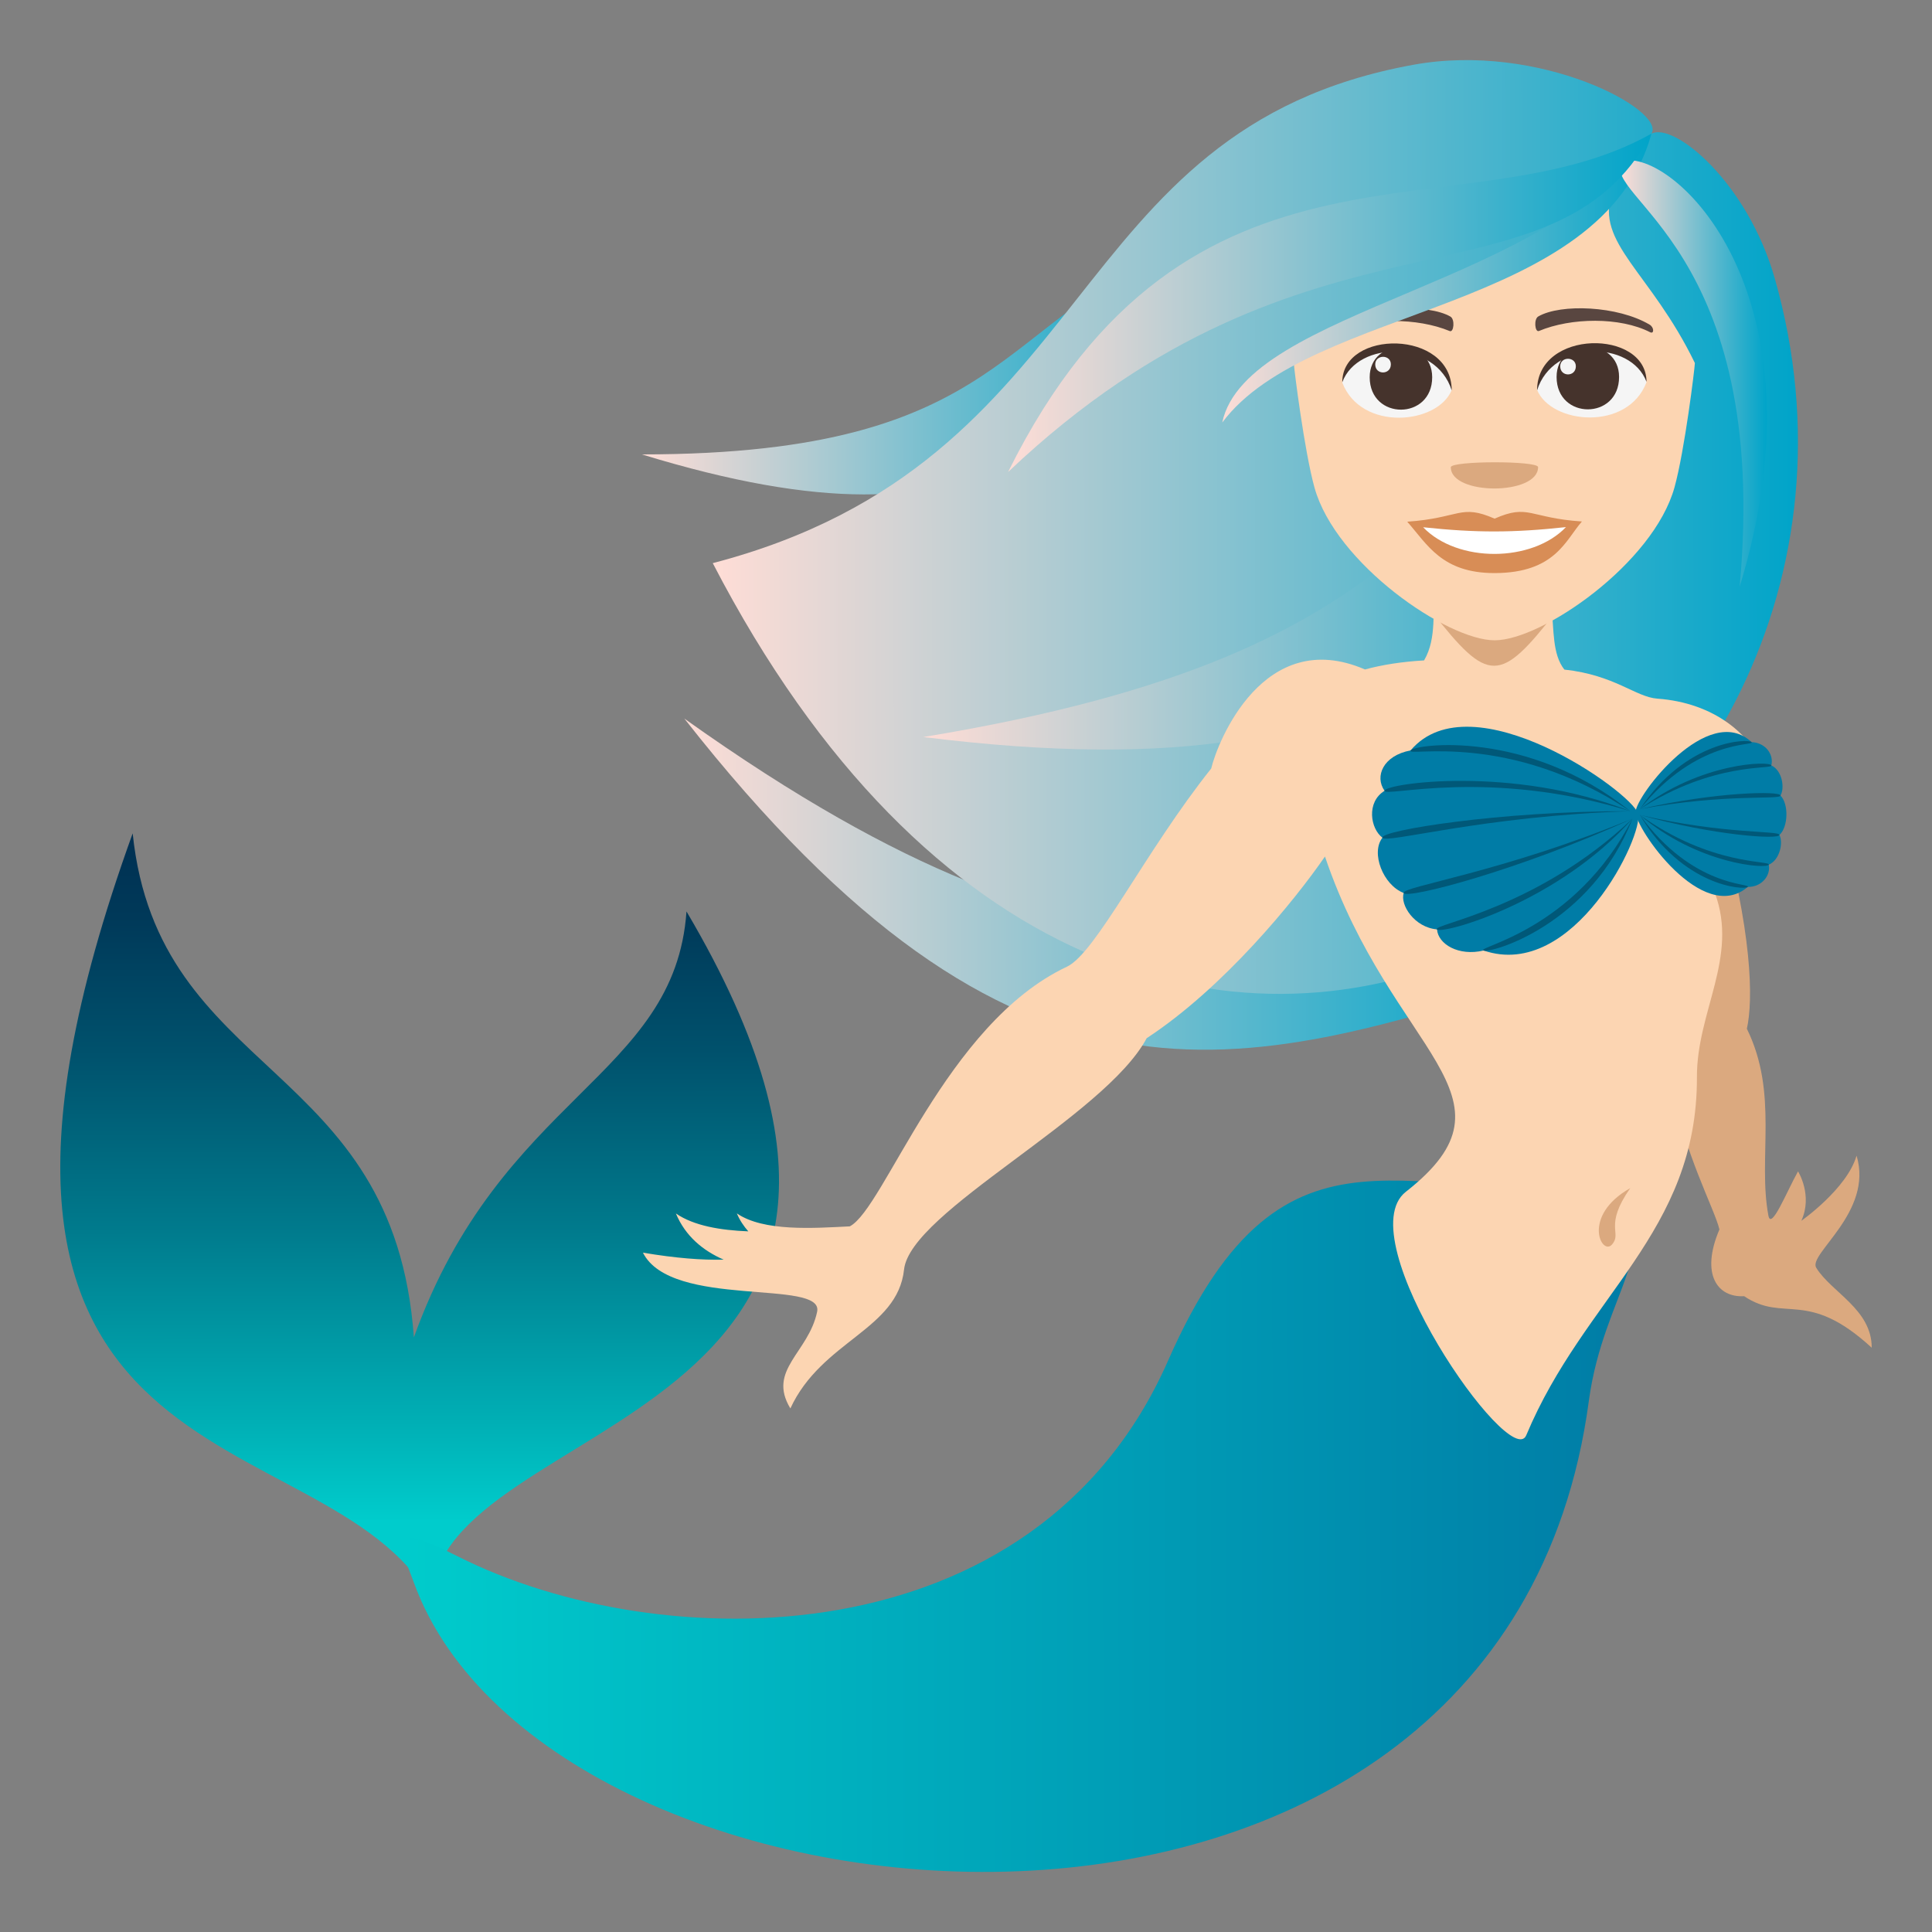 <svg enable-background="new 0 0 64 64" height="64" viewBox="0 0 64 64" width="64" xmlns="http://www.w3.org/2000/svg" xmlns:xlink="http://www.w3.org/1999/xlink"><rect x="0" y="0" width="64" height="64" fill="#808080" stroke="none"/><linearGradient id="a"><stop offset="0" stop-color="#ffddd6"/><stop offset="1" stop-color="#00a4c9"/></linearGradient><linearGradient id="b" gradientTransform="matrix(1 -.001 .001 1 1.189 .894)" gradientUnits="userSpaceOnUse" x1="21.451" x2="49.742" xlink:href="#a" y1="28.435" y2="28.435"/><linearGradient id="c" gradientTransform="matrix(1 -.001 .001 1 1.189 .894)" gradientUnits="userSpaceOnUse" x1="20.056" x2="38.017" xlink:href="#a" y1="11.44" y2="11.44"/><linearGradient id="d" gradientTransform="matrix(1 -.001 .001 1 1.189 .894)" gradientUnits="userSpaceOnUse" x1="22.399" x2="58.352" xlink:href="#a" y1="16.621" y2="16.621"/><linearGradient id="e" gradientTransform="matrix(1 -.001 .001 1 1.189 .894)" gradientUnits="userSpaceOnUse" x1="29.366" x2="54.165" xlink:href="#a" y1="17.216" y2="17.216"/><linearGradient id="f" gradientTransform="matrix(1 -.001 .001 1 1.189 .894)" gradientUnits="userSpaceOnUse" x1="12.663" x2="12.663" y1="52.101" y2="26.717"><stop offset=".103" stop-color="#0cc"/><stop offset=".213" stop-color="#00b3b8"/><stop offset=".48" stop-color="#007b8d"/><stop offset=".71" stop-color="#00526d"/><stop offset=".89" stop-color="#003959"/><stop offset="1" stop-color="#003052"/></linearGradient><linearGradient id="g" gradientTransform="matrix(1 -.001 .001 1 1.189 .894)" gradientUnits="userSpaceOnUse" x1="12.061" x2="52.923" y1="49.697" y2="49.697"><stop offset="0" stop-color="#0cc"/><stop offset="1" stop-color="#007ca6"/></linearGradient><linearGradient id="h" gradientTransform="matrix(1 -.001 .001 1 1.189 .894)" gradientUnits="userSpaceOnUse" x1="39.282" x2="53.514" xlink:href="#a" y1="8.378" y2="8.378"/><linearGradient id="i" gradientTransform="matrix(1 -.001 .001 1 1.189 .894)" gradientUnits="userSpaceOnUse" x1="52.471" x2="57.324" xlink:href="#a" y1="11.55" y2="11.55"/><linearGradient id="j" gradientTransform="matrix(1 -.001 .001 1 1.189 .894)" gradientUnits="userSpaceOnUse" x1="32.187" x2="53.514" xlink:href="#a" y1="9.193" y2="9.193"/><path d="m50.973 32.39c-9.633-3.103-13.422 2.012-28.303-8.586 11.008 14.028 18.371 11.748 28.303 8.586z" fill="url(#b)"/><path d="m39.215 8.203c-6.191 2.226-5.695 6.849-17.951 6.85 11.929 3.66 14.509-.792 17.951-6.85z" fill="url(#c)"/><path d="m58.793 9.228c-.906-3.189-3.334-5.186-4.086-4.801.49-.766-3.682-3.049-7.895-2.28-11.763 2.143-10.275 13.129-23.201 16.508 14.2 27.409 40.795 10.319 35.182-9.427z" fill="url(#d)"/><path d="m55.367 11.272c-8.709 4.43-7.404 10.285-24.781 13.143 17.041 2.131 20.103-4.211 24.781-13.143z" fill="url(#e)"/><path d="m56.906 26.796c1.168 4.101 1.17 6.362.961 7.282 1.059 2.156.357 4.278.713 6.188.092.506.6-.779.982-1.463 0 0 .498.789.109 1.638 0 0 1.516-1.063 1.83-2.159.566 1.873-1.617 3.255-1.336 3.715.506.818 1.84 1.375 1.838 2.648-2.15-1.977-2.891-.809-4.225-1.707-.887.053-1.453-.725-.82-2.211-.331-1.395-4.003-7.178-.052-13.931z" fill="#dba97f"/><path d="m4.395 27.606c-8.031 22.226 6.393 19.089 9.883 25.37.285-6.227 18.625-5.574 8.463-22.783-.389 5.5-6.152 6.092-9.031 14.111-.657-9.213-8.468-8.547-9.315-16.698z" fill="url(#f)"/><path d="m53.482 39.064c1.746 2.225-.361 3.711-.85 7.346-2.855 21.307-34.506 18.225-38.924 6.01-.445-1.231-1.02-2.117 1.457-.863 6.646 3.359 19.131 3.525 23.531-6.488 3.937-8.958 8.181-4.811 14.786-6.005z" fill="url(#g)"/><path d="m54.904 23.144c-.723-.052-1.412-.783-3.082-.963-.809-1.016.252-3.281-1.74-3.629-3.734-.338-2.012 1.804-2.908 3.325-.723.042-1.379.142-1.957.3-3.363-1.453-4.889 2.408-5.094 3.281-2.186 2.74-3.82 6.114-4.779 6.565-4.016 1.887-6.051 8.021-7.195 8.602-1.193.059-2.854.18-3.74-.43.096.229.227.422.379.595-.918-.036-1.799-.181-2.398-.592.311.745.893 1.231 1.584 1.53-.725.017-1.582-.048-2.676-.232.941 1.871 5.998.857 5.771 1.955-.283 1.363-1.662 1.927-.887 3.205 1.039-2.249 3.551-2.601 3.766-4.602.209-1.92 6.65-5.06 8.037-7.662 2.545-1.667 4.896-4.55 5.906-6.019 2.213 6.539 6.742 7.923 2.68 11.106-1.949 1.528 3.469 9.307 3.988 8.066 1.934-4.621 5.672-6.709 5.654-11.871-.006-2.164 1.383-3.963.596-6.09 3.33-2.249 1.812-6.173-1.905-6.44z" fill="#fcd5b2"/><path d="m47.428 20.257c1.879 2.397 2.256 2.396 4.125-.006z" fill="#dba97f"/><path d="m53.402 6.382c-2.426 2.218-7.406 3.803-10.543 5.647.006.171.348 2.912.686 4.126.703 2.521 4.398 5.058 5.969 5.056 1.572-.003 5.26-2.548 5.957-5.071.336-1.215.67-3.947.674-4.114-1.469-3.027-3.311-3.968-2.743-5.644z" fill="#fcd5b2"/><path d="m54.543 12.661c-.621 1.633-3.156 1.396-3.625.255.352-1.836 3.279-1.997 3.625-.255z" fill="#f5f5f5"/><path d="m51.564 12.487c.002 1.432 2.072 1.43 2.07-.002-.001-1.33-2.071-1.328-2.07.002z" fill="#45332c"/><path d="m54.543 12.648c-.002-1.753-3.627-1.748-3.625.282.518-1.665 3.103-1.669 3.625-.282z" fill="#45332c"/><path d="m51.684 12.134c0 .359.518.358.518 0-.001-.332-.518-.332-.518 0z" fill="#f5f5f5"/><path d="m44.465 12.674c.625 1.631 3.162 1.389 3.625.245-.356-1.834-3.283-1.987-3.625-.245z" fill="#f5f5f5"/><path d="m47.443 12.494c.002 1.433-2.068 1.436-2.07.003-.002-1.33 2.068-1.332 2.07-.003z" fill="#45332c"/><path d="m44.465 12.661c-.002-1.752 3.623-1.758 3.625.273-.52-1.666-3.108-1.663-3.625-.273z" fill="#45332c"/><path d="m46.074 12.069c0 .357-.518.359-.518.002.001-.334.518-.335.518-.002z" fill="#f5f5f5"/><path d="m49.51 17.181c-1.135-.498-1.143-.02-2.893.101.66.745 1.143 1.704 2.893 1.702 2.012-.004 2.35-1.094 2.893-1.709-1.751-.117-1.76-.594-2.893-.094z" fill="#d88d56"/><path d="m47.143 17.466c1.145 1.188 3.607 1.169 4.732-.005-1.756.19-2.971.192-4.732.005z" fill="#fff"/><path d="m54.643 10.753c-1.053-.625-2.938-.699-3.684-.271-.158.086-.115.538.021.482 1.063-.445 2.684-.47 3.684.042.133.067.137-.163-.021-.253z" fill="#594640"/><path d="m44.361 10.767c1.053-.629 2.936-.707 3.684-.281.158.086.117.537-.021.481-1.064-.442-2.684-.462-3.684.052-.133.067-.139-.163.021-.252z" fill="#594640"/><path d="m50.951 15.474c.002.941-2.889.945-2.891.004.001-.217 2.891-.22 2.891-.004z" fill="#dba97f"/><path d="m40.488 13.997c2.938-3.932 12.578-3.605 14.219-9.57-3.193 5.009-13.42 5.793-14.219 9.57z" fill="url(#h)"/><path d="m53.736 5.341c-.758 1.197 4.922 2.838 3.893 14.094 2.986-9.796-2.274-14.559-3.893-14.094z" fill="url(#i)"/><path d="m54.707 4.427c-6.166 3.465-15.326-.871-21.313 11.209 9.997-9.483 18.026-5.086 21.313-11.209z" fill="url(#j)"/><path d="m54.004 39.358c-.885 1.265-.26 1.478-.604 1.868-.343.39-1.023-.947.604-1.868z" fill="#dba97f"/><path d="m57.896 29.381c.482.004.766-.396.697-.737.371-.158.484-.742.352-.984.295-.266.313-1.029.035-1.307.145-.238.066-.826-.303-.998.088-.34-.172-.752-.654-.771-1.432-1.348-3.828 1.766-3.842 2.313-.011.543 2.215 3.765 3.715 2.484z" fill="#007ca6"/><g fill="#005878"><path d="m54.324 26.804c1.541-2.309 3.596-2.336 3.699-2.221.123.134-1.812-.117-3.699 2.221z"/><path d="m54.324 26.804c2.004-1.555 4.311-1.604 4.354-1.449.043.144-1.91-.131-4.354 1.449z"/><path d="m54.324 26.804c2.492-.572 4.66-.611 4.656-.451-.005.152-1.832-.077-4.656.451z"/><path d="m54.32 26.995c1.414 2.376 3.465 2.497 3.576 2.386.129-.127-1.818.034-3.576-2.386z"/><path d="m54.32 26.995c1.92 1.645 4.221 1.798 4.273 1.648.046-.145-1.915.042-4.273-1.648z"/><path d="m54.32 26.995c2.459.685 4.619.823 4.625.664.004-.153-1.834-.009-4.625-.664z"/></g><path d="m46.727 24.859c-.91.169-1.199.862-.861 1.337-.615.375-.467 1.262-.07 1.553-.396.5.023 1.575.705 1.832-.131.389.352 1.142 1.102 1.206.035.486.711.898 1.543.7 2.984 1.019 5.322-3.832 5.115-4.538-.212-.716-5.511-4.48-7.534-2.09z" fill="#007ca6"/><path d="m54.078 27.118c-1.377 3.526-4.697 4.47-4.934 4.369-.277-.116 3.026-.657 4.934-4.369z" fill="#005878"/><path d="m54.078 27.118c-2.457 2.778-6.316 3.851-6.477 3.669-.15-.174 3.315-.674 6.477-3.669z" fill="#005878"/><path d="m54.078 27.118c-3.734 1.705-7.494 2.684-7.578 2.463-.08-.21 3.264-.681 7.578-2.463z" fill="#005878"/><path d="m54.004 26.872c-3.412-2.736-7.135-2.217-7.277-2.013-.163.234 3.252-.674 7.277 2.013z" fill="#005878"/><path d="m54.004 26.872c-3.902-1.537-8.133-.916-8.139-.676-.004.227 3.451-.767 8.139.676z" fill="#005878"/><path d="m54.004 26.872c-4.334-.01-8.297.646-8.209.877.084.219 3.316-.72 8.209-.877z" fill="#005878"/></svg>